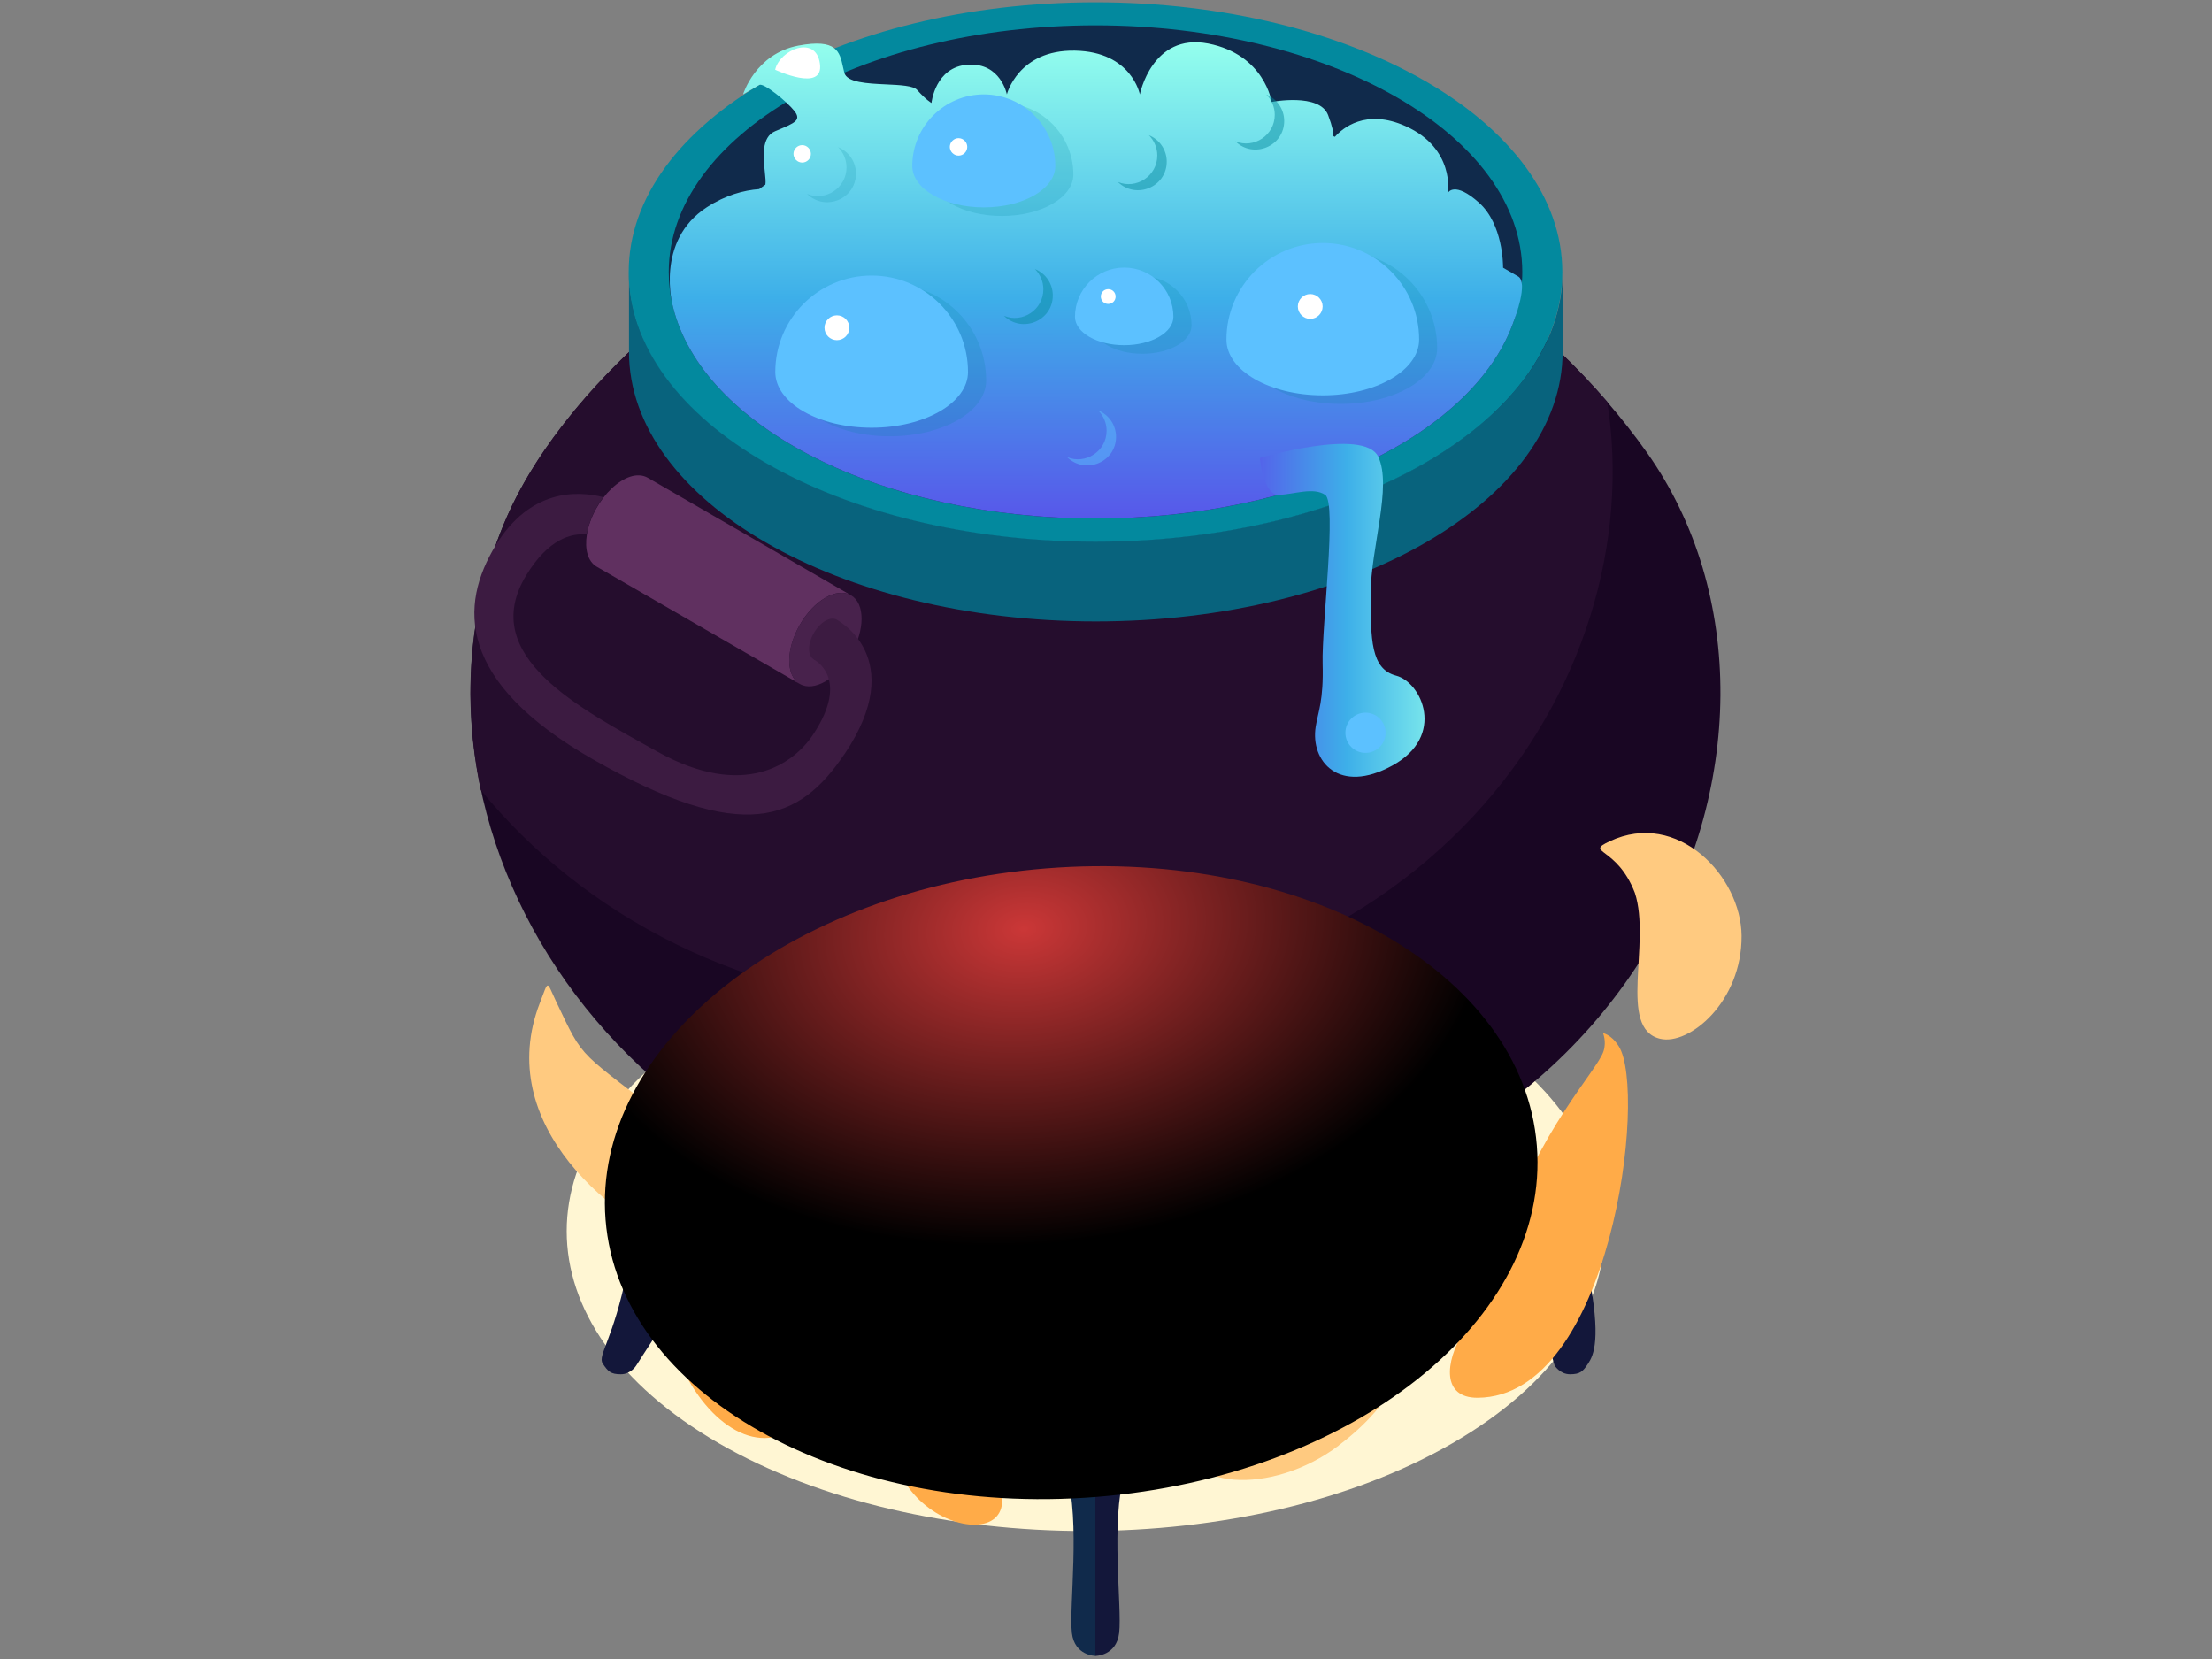 <svg width="416" height="312" viewBox="0 0 416 312" fill="none" xmlns="http://www.w3.org/2000/svg">
<rect x="0" y="0" width="416" height="312" fill="#808080" stroke="none"/>
<g clip-path="url(#clip0_6_349)">
<path d="M273.171 271.41C235.07 293.435 173.262 293.435 135.161 271.41C97.06 249.384 97.032 213.704 135.161 191.678C173.262 169.652 235.07 169.652 273.171 191.678C311.272 213.704 311.3 249.384 273.171 271.41Z" fill="#FFF6D3"/>
<path d="M132.159 194.348C132.159 217.903 165.23 237.009 206.027 237.009C246.825 237.009 279.896 217.903 279.896 194.348V207.03C279.896 230.585 246.825 249.69 206.027 249.69C165.23 249.69 132.159 230.585 132.159 207.03V194.348Z" fill="#102A4B"/>
<path d="M206.027 237.009C246.824 237.009 279.896 217.909 279.896 194.348C279.896 170.787 246.824 151.687 206.027 151.687C165.231 151.687 132.159 170.787 132.159 194.348C132.159 217.909 165.231 237.009 206.027 237.009Z" fill="#0E3D5B"/>
<path d="M198.023 231.419C115.762 228.721 70.296 154.134 95.391 97.068C107.286 70.148 141.969 42.755 169.538 35.552C148.917 47.066 148 66.449 168.481 78.713C188.769 90.839 222.118 91.172 242.961 79.464C272.781 62.723 258.524 34.106 220.034 28.071C222.146 28.071 226.537 28.85 232.373 30.574C260.72 38.973 290.845 58.412 309.771 85.165C347.011 137.866 308.465 235.034 197.995 231.419H198.023Z" fill="#190623"/>
<path d="M177.763 189.87C139.884 188.619 109.481 171.933 90.416 148.572C86.776 131.441 88.138 113.587 95.391 97.068C105.257 74.653 130.963 51.849 155.336 40.725C178.597 50.486 214.67 48.289 232.373 30.574C249.575 35.663 279.478 49.096 302.267 75.543C310.549 128.021 268.334 192.818 177.763 189.87Z" fill="#250D2D"/>
<path d="M118.291 51.07C118.291 79.075 157.588 101.796 206.083 101.796C254.578 101.796 293.875 79.075 293.875 51.07V66.143C293.875 94.148 254.578 116.869 206.083 116.869C157.588 116.869 118.291 94.148 118.291 66.143V51.07Z" fill="#08637D"/>
<path d="M206.027 101.879C254.513 101.879 293.819 79.169 293.819 51.154C293.819 23.139 254.513 0.428 206.027 0.428C157.541 0.428 118.236 23.139 118.236 51.154C118.236 79.169 157.541 101.879 206.027 101.879Z" fill="#03899E"/>
<path d="M286.288 51.154C286.288 53.351 286.01 55.52 285.509 57.633C280.062 80.187 246.546 97.513 206.027 97.513C165.508 97.513 131.992 80.159 126.545 57.633C126.017 55.52 125.767 53.351 125.767 51.154C125.767 25.541 161.701 4.766 206.027 4.766C250.354 4.766 286.288 25.541 286.288 51.154Z" fill="#102A4B"/>
<path fill-rule="evenodd" clip-rule="evenodd" d="M126.545 57.634C126.545 57.633 126.545 57.633 126.545 57.633C126.545 57.633 126.545 57.633 126.545 57.633C126.523 57.554 123.131 45.321 132.937 38.973C136.477 36.681 139.874 35.779 142.771 35.564C143.156 35.28 143.546 34.999 143.942 34.721C143.942 34.72 143.942 34.719 143.942 34.718C144.033 34.202 143.942 33.331 143.835 32.307C143.549 29.581 143.15 25.77 145.777 24.678C145.922 24.617 146.064 24.558 146.202 24.5C149.522 23.109 150.724 22.605 149.417 20.896C148.028 19.116 143.581 15.501 142.803 15.974C142.025 16.447 139.746 17.754 139.746 17.754C139.746 17.754 142.053 10.106 150.14 8.576C157.365 7.21 157.913 9.728 158.543 12.621C158.618 12.966 158.694 13.316 158.783 13.666C159.259 15.524 163.108 15.704 166.638 15.869C169.287 15.993 171.757 16.109 172.484 16.919C174.179 18.811 175.179 19.367 175.179 19.367C175.179 19.367 175.846 12.553 182.044 12.164C188.213 11.775 189.353 17.754 189.353 17.754C189.353 17.754 191.465 9.327 202.164 9.522C212.836 9.717 214.365 17.754 214.365 17.754C214.365 17.754 216.643 6.129 227.232 8.187C237.848 10.273 239.154 19.172 239.154 19.172C239.154 19.172 248.158 17.42 249.77 21.647C250.6 23.824 250.789 24.998 250.777 25.624C250.867 25.66 250.957 25.695 251.047 25.73C252.42 24.18 256.808 20.339 264.361 23.733C273.643 27.904 272.309 36.248 272.309 36.248C272.309 36.248 273.532 33.967 278.173 38.139C282.651 42.164 282.679 49.788 282.675 50.318C282.683 50.332 282.69 50.346 282.698 50.361C282.847 50.447 283.723 50.956 285.509 51.988C287.483 53.128 284.815 60.053 284.815 60.053L284.811 60.053C277.635 81.415 245.085 97.513 206.027 97.513C165.526 97.513 132.021 80.174 126.552 57.662C126.55 57.662 126.547 57.662 126.545 57.661V57.634Z" fill="url(#paint0_linear_6_349)"/>
<path d="M135.327 219.404C135.327 219.404 120.431 226.607 117.902 239.233C115.373 251.859 112.344 254.89 113.345 256.419C114.345 257.949 114.873 258.45 116.763 258.45C118.653 258.45 119.653 256.809 119.653 256.809C119.653 256.809 127.991 243.682 130.13 241.263C132.27 238.871 149.695 236.09 151.335 232.809C152.975 229.527 135.3 219.404 135.3 219.404H135.327Z" fill="#13173A"/>
<path d="M206.027 311.428C206.027 311.428 202.081 311.428 201.581 307.089C201.025 302.167 203.22 286.204 200.58 277.11C197.94 268.016 195.244 248.827 195.244 248.827C195.244 248.827 194.494 244.072 198.69 241.736C201.998 239.9 206.055 239.622 206.055 239.622V311.4L206.027 311.428Z" fill="#102A4B"/>
<path d="M276.727 219.404C276.727 219.404 296.181 226.607 298.682 239.233C301.211 251.859 299.683 254.89 298.682 256.419C297.682 257.949 297.154 258.45 295.264 258.45C293.374 258.45 292.374 256.809 292.374 256.809C292.374 256.809 288.594 243.682 286.454 241.263C284.314 238.843 262.332 236.09 260.692 232.809C259.052 229.527 276.727 219.404 276.727 219.404Z" fill="#13173A"/>
<path d="M206.027 311.428C206.027 311.428 209.973 311.428 210.474 307.089C211.03 302.167 208.834 286.204 211.474 277.11C214.114 268.016 216.81 248.827 216.81 248.827C216.81 248.827 216.81 243.988 213.364 241.736C210.196 239.678 205.999 239.622 205.999 239.622V311.4L206.027 311.428Z" fill="#13173A"/>
<path d="M160.034 111.946C157.394 110.389 153.058 112.892 150.418 117.508C147.778 122.125 147.778 127.103 150.418 128.632L112.233 106.579C110.538 105.606 109.927 103.27 110.371 100.516C111.427 93.953 117.903 87.585 121.849 89.865L160.034 111.946Z" fill="#603060"/>
<path d="M160.034 111.946C162.702 113.476 162.702 118.454 160.034 123.07C157.366 127.687 153.059 130.162 150.419 128.632C147.778 127.103 147.751 122.125 150.419 117.508C153.086 112.892 157.394 110.417 160.034 111.946Z" fill="#48224C"/>
<path d="M157.366 116.563C158.561 117.258 158.561 119.483 157.366 121.541C156.171 123.598 154.254 124.711 153.059 124.016C151.864 123.32 151.864 121.096 153.059 119.038C154.254 116.98 156.171 115.867 157.366 116.535V116.563Z" fill="#3C1B41"/>
<path d="M158.811 141.814C150.362 154.357 139.885 159.001 111.483 142.788C85.887 128.16 86.36 113.81 93.224 102.547C99.7 91.979 108.481 92.229 113.484 93.508C111.928 95.538 110.733 98.041 110.343 100.516C107.481 100.238 103.118 101.323 98.949 108.22C89.722 123.432 109.26 133.332 123.6 141.342C139.969 150.463 149.279 143.622 152.919 138.143C160.034 127.437 153.058 124.044 153.058 124.044L157.366 116.563C157.366 116.563 171.067 123.627 158.811 141.842V141.814Z" fill="#3C1B41"/>
<path opacity="0.18" d="M185.463 71.566C185.463 77.351 177.348 82.051 167.343 82.051C157.338 82.051 149.195 77.379 149.195 71.566C149.195 61.555 157.31 53.434 167.343 53.434C177.375 53.434 185.463 61.555 185.463 71.566Z" fill="#03899E"/>
<path opacity="0.18" d="M270.28 65.476C270.28 71.26 262.165 75.96 252.16 75.96C242.155 75.96 234.041 71.288 234.041 65.476C234.041 55.464 242.155 47.344 252.16 47.344C262.165 47.344 270.28 55.464 270.28 65.476Z" fill="#03899E"/>
<path opacity="0.18" d="M201.859 32.827C201.859 37.138 195.828 40.614 188.408 40.614C180.988 40.614 174.957 37.138 174.957 32.827C174.957 25.402 180.988 19.367 188.408 19.367C195.828 19.367 201.859 25.402 201.859 32.827Z" fill="#03899E"/>
<path opacity="0.18" d="M224.092 61.193C224.092 64.141 219.951 66.533 214.838 66.533C209.724 66.533 205.583 64.141 205.583 61.193C205.583 56.076 209.724 51.932 214.838 51.932C219.951 51.932 224.092 56.076 224.092 61.193Z" fill="#03899E"/>
<path d="M182.044 69.953C182.044 75.738 173.929 80.438 163.925 80.438C153.92 80.438 145.805 75.766 145.805 69.953C145.805 59.942 153.92 51.821 163.925 51.821C173.929 51.821 182.044 59.942 182.044 69.953Z" fill="#5CC1FF"/>
<path d="M266.89 63.863C266.89 69.647 258.775 74.347 248.77 74.347C238.766 74.347 230.651 69.675 230.651 63.863C230.651 53.851 238.766 45.703 248.77 45.703C258.775 45.703 266.89 53.824 266.89 63.863Z" fill="#5CC1FF"/>
<path d="M198.468 31.214C198.468 35.525 192.438 39.001 185.018 39.001C177.597 39.001 171.567 35.525 171.567 31.214C171.567 23.789 177.597 17.754 185.018 17.754C192.438 17.754 198.468 23.789 198.468 31.214Z" fill="#5CC1FF"/>
<path d="M220.674 59.58C220.674 62.528 216.533 64.92 211.419 64.92C206.306 64.92 202.165 62.528 202.165 59.58C202.165 54.463 206.306 50.319 211.419 50.319C216.533 50.319 220.674 54.463 220.674 59.58Z" fill="#5CC1FF"/>
<path d="M150.223 268.044C133.799 281.087 111.288 237.425 135.8 222.575C138.44 220.99 135.411 222.408 140.107 236.535C146.36 255.335 155.865 263.567 150.223 268.044Z" fill="#FFAB48"/>
<path d="M166.842 247.715C166.842 248.522 166.981 266.403 166.648 268.74C165.62 275.72 160.034 273.578 159.672 273.968C160.895 272.522 159.117 274.635 159.645 273.996C148.751 271.159 138.801 241.347 160.145 218.153C167.537 210.116 165.898 207.585 166.87 247.743L166.842 247.715Z" fill="#FFCA80"/>
<path d="M187.352 277.75C195.272 295.298 158.394 286.065 169.732 259.59C176.208 244.461 194.8 253.333 203.443 224.077C204.832 219.349 215.504 247.076 196.912 261.926C187.824 269.185 181.905 265.736 187.324 277.75H187.352Z" fill="#FFAB48"/>
<path d="M231.067 264.401C227.51 261.787 226.176 262.566 229.483 262.566C229.678 262.566 221.813 265.291 218.645 263.178C215.421 261.036 217.894 253.806 220.646 250.663C223.619 245.713 232.29 243.655 232.457 243.599C234.235 242.904 233.874 242.098 235.403 244.072C243.128 254.056 234.763 267.127 231.067 264.401Z" fill="#FFAB48"/>
<path d="M251.771 271.854C239.127 281.393 221.868 280.281 221.952 269.296C222.007 261.815 231.512 266.598 250.521 249.245C263.722 237.203 260.498 235.979 263.61 235.173C262.943 237.62 273.56 255.419 251.771 271.826V271.854Z" fill="#FFCA80"/>
<path d="M277.867 262.872C271.169 262.899 271.725 256.225 275.199 250.524C278.228 245.574 276.755 251.386 282.703 232.892C289.261 212.535 300.433 201.328 301.573 197.685C302.184 195.738 301.406 194.236 301.489 194.264C301.406 194.348 302.934 194.403 304.435 196.767C309.854 205.277 302.99 262.733 277.895 262.872H277.867Z" fill="#FFAB48"/>
<path d="M127.379 211.979C191.048 262.038 83.831 234.367 101.534 188.591C103.229 184.225 102.729 184.42 104.507 188.174C110.121 200.021 108.315 197.018 127.379 211.979Z" fill="#FFCA80"/>
<path d="M195.634 218.932C196.273 237.787 163.536 251.636 177.403 223.826C177.709 223.076 176.931 222.408 176.486 222.686C159.283 213.008 159.534 200.41 168.871 191.873C185.852 176.327 191.326 196.211 205.305 180.582C206.528 196.1 191.16 198.13 185.379 199.743C184.796 199.91 182.683 202.301 182.267 202.858C180.127 205.833 192.966 206 195.634 218.876V218.932Z" fill="#FFCA80"/>
<path d="M248.353 200.355C248.325 200.716 248.27 200.772 248.603 200.772C247.881 202.913 248.27 201.105 248.325 200.716C246.658 200.216 243.629 196.572 243.045 194.932C240.155 187.034 267.418 179.247 244.518 184.614C228.899 187.812 234.513 205.054 241.266 210.783C238.96 212.563 237.07 214.844 236.014 217.458C226.287 243.265 262.11 250.329 270.697 224.827C277.089 205.889 252.299 196.406 248.353 200.327V200.355Z" fill="#FFCA80"/>
<path d="M327.529 175.993C327.613 188.396 317.664 196.684 312.189 195.349C304.185 193.402 310.549 177.356 307.464 167.928C304.074 159.112 297.904 160.503 302.712 158.222C315.524 152.188 327.446 164.841 327.529 175.965V175.993Z" fill="#FFCA80"/>
<path d="M236.931 86.139C236.931 86.139 237.57 93.147 240.489 93.064C243.407 92.98 246.964 91.562 249.215 93.064C251.466 94.565 248.548 117.731 248.742 124.795C248.937 131.859 247.881 133.833 247.436 136.67C246.408 143.15 251.799 149.518 261.888 143.956C271.976 138.394 267.362 128.327 262.582 127.075C257.775 125.824 257.774 120.262 257.774 111.669C257.774 103.075 261.86 91.478 259.192 85.889C256.524 80.327 236.931 86.139 236.931 86.139Z" fill="url(#paint1_linear_6_349)"/>
<path d="M157.394 63.974C158.683 63.974 159.728 62.928 159.728 61.638C159.728 60.348 158.683 59.302 157.394 59.302C156.104 59.302 155.059 60.348 155.059 61.638C155.059 62.928 156.104 63.974 157.394 63.974Z" fill="white"/>
<path d="M209.807 55.77C209.807 56.549 209.196 57.161 208.418 57.161C207.64 57.161 207.028 56.549 207.028 55.77C207.028 54.991 207.64 54.38 208.418 54.38C209.196 54.38 209.807 54.991 209.807 55.77Z" fill="white"/>
<path d="M248.742 57.633C248.742 58.913 247.686 59.969 246.408 59.969C245.13 59.969 244.074 58.913 244.074 57.633C244.074 56.354 245.13 55.297 246.408 55.297C247.686 55.297 248.742 56.354 248.742 57.633Z" fill="white"/>
<path d="M181.905 27.626C181.905 28.544 181.155 29.267 180.265 29.267C179.376 29.267 178.626 28.516 178.626 27.626C178.626 26.736 179.376 25.985 180.265 25.985C181.155 25.985 181.905 26.736 181.905 27.626Z" fill="white"/>
<path d="M152.503 28.933C152.503 29.851 151.753 30.574 150.863 30.574C149.974 30.574 149.224 29.823 149.224 28.933C149.224 28.044 149.974 27.293 150.863 27.293C151.753 27.293 152.503 28.044 152.503 28.933Z" fill="white"/>
<path opacity="0.47" d="M219.423 30.38C219.423 35.191 213.642 37.555 210.224 34.217C213.698 35.663 217.644 33.105 217.644 29.239C217.644 27.765 217.033 26.403 216.06 25.429C218.033 26.208 219.423 28.155 219.423 30.407V30.38Z" fill="#03899E"/>
<path opacity="0.47" d="M241.517 22.732C241.517 27.543 235.736 29.907 232.318 26.57C235.792 28.016 239.738 25.457 239.738 21.592C239.738 20.118 239.127 18.755 238.154 17.782C240.127 18.56 241.517 20.507 241.517 22.76V22.732Z" fill="#03899E"/>
<path opacity="0.18" d="M160.979 32.632C160.979 37.443 155.198 39.807 151.78 36.47C155.254 37.916 159.2 35.358 159.2 31.492C159.2 30.018 158.589 28.655 157.616 27.682C159.589 28.461 160.979 30.407 160.979 32.66V32.632Z" fill="#03899E"/>
<path opacity="0.47" d="M197.996 55.548C197.996 60.359 192.216 62.723 188.797 59.386C192.271 60.832 196.218 58.273 196.218 54.407C196.218 52.934 195.606 51.571 194.634 50.597C196.607 51.376 197.996 53.323 197.996 55.575V55.548Z" fill="#03899E"/>
<path opacity="0.47" d="M209.891 82.134C209.891 86.945 204.11 89.309 200.692 85.972C204.166 87.418 208.112 84.859 208.112 80.994C208.112 79.52 207.501 78.157 206.528 77.184C208.501 77.963 209.891 79.909 209.891 82.162V82.134Z" fill="#5CC1FF"/>
<path style="mix-blend-mode:color-dodge" d="M206.154 281.52C254.517 277.669 291.62 248.085 289.024 215.443C286.428 182.8 245.117 159.461 196.753 163.312C148.389 167.163 111.287 196.747 113.883 229.39C116.479 262.032 157.79 285.372 206.154 281.52Z" fill="url(#paint2_radial_6_349)"/>
<path d="M145.778 13.11C145.778 13.11 154.977 17.476 154.198 11.969C153.448 6.463 146.639 9.355 145.778 13.11Z" fill="white"/>
<path d="M260.582 137.81C260.582 139.896 258.887 141.592 256.802 141.592C254.718 141.592 253.023 139.896 253.023 137.81C253.023 135.724 254.718 134.028 256.802 134.028C258.887 134.028 260.582 135.724 260.582 137.81Z" fill="#5CC1FF"/>
</g>
<defs>
<linearGradient id="paint0_linear_6_349" x1="206" y1="104.337" x2="206.098" y2="7.943" gradientUnits="userSpaceOnUse">
<stop stop-color="#5C49EA"/>
<stop offset="0.5" stop-color="#3DAFE9"/>
<stop offset="1" stop-color="#94FFED"/>
</linearGradient>
<linearGradient id="paint1_linear_6_349" x1="275.5" y1="116.337" x2="231" y2="116.337" gradientUnits="userSpaceOnUse">
<stop stop-color="#94FFED"/>
<stop offset="0.5" stop-color="#3DAFE9"/>
<stop offset="1" stop-color="#5C49EA"/>
</linearGradient>
<radialGradient id="paint2_radial_6_349" cx="0" cy="0" r="1" gradientUnits="userSpaceOnUse" gradientTransform="translate(192.592 174.672) rotate(85.453) scale(59.387 87.86)">
<stop stop-color="#CB3737"/>
<stop offset="1"/>
</radialGradient>
<clipPath id="clip0_6_349">
<rect width="415.918" height="311" fill="white" transform="translate(0.041 0.428)"/>
</clipPath>
</defs>
</svg>
